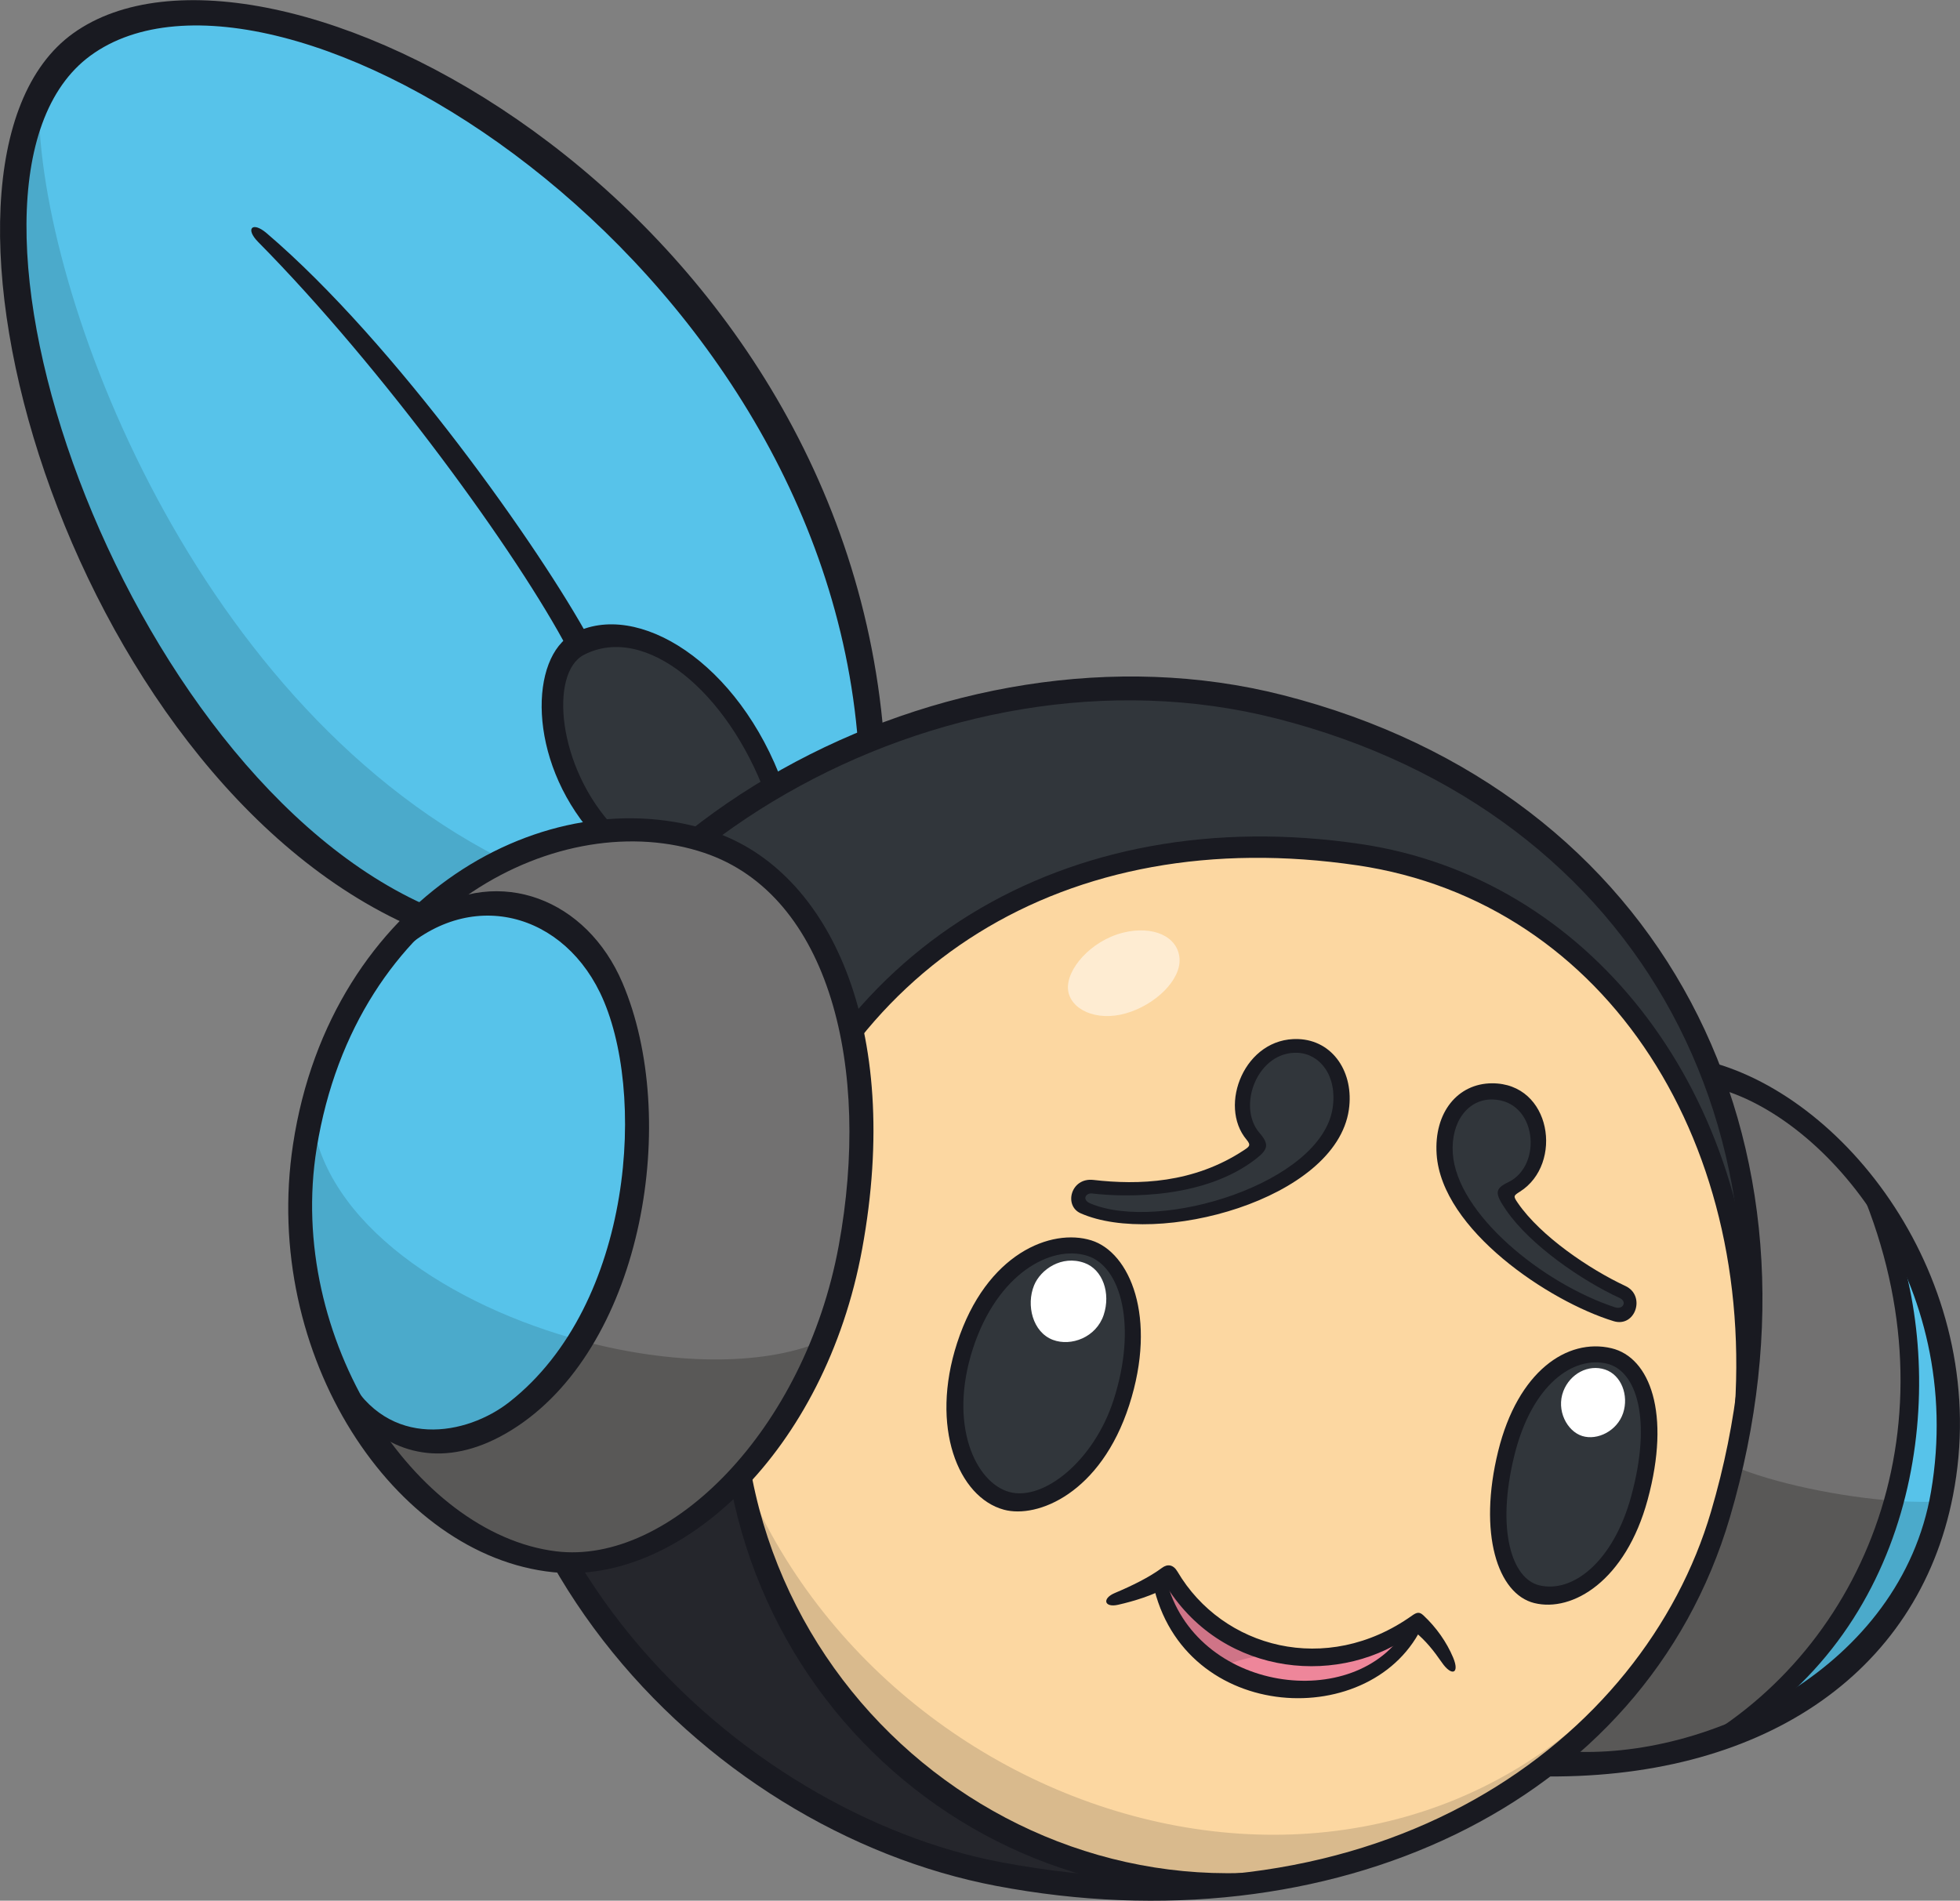 <?xml version="1.0" encoding="UTF-8"?>
<!-- Created with Inkscape (http://www.inkscape.org/) -->
<svg version="1.1" viewBox="0 0 227.38 220.52" xmlns="http://www.w3.org/2000/svg" xmlns:cc="http://creativecommons.org/ns#" xmlns:dc="http://purl.org/dc/elements/1.1/" xmlns:rdf="http://www.w3.org/1999/02/22-rdf-syntax-ns#">
 <rect x="0" y="0" width="227.38" height="220.52" fill="#808080" stroke="none"/>
 <defs>
  <clipPath id="clipPath18602">
   <path d="M 0,841.89 H 595.275 V 0 H 0 Z"/>
  </clipPath>
 </defs>
 <g transform="translate(-261.31 -422.1)">
  <g transform="matrix(1.25 0 0 -1.25 6.259 1199.7)">
   <g clip-path="url(#clipPath18602)">
    <g transform="translate(312.07 558.16)">
     <path d="m0 0c-34.1 1.043-60.894-23.488-62.808-47.499-3.261-40.904 32.348-63.853 59.851-63.853 31.605 0 55.232 16.949 57.242 48.542 2.793 43.9-31.883 62.124-54.285 62.81" fill="#31363b"/>
    </g>
    <g transform="translate(331.42 542.59)">
     <path d="m0 0c-32.532 5.388-53.645-15.194-57.874-35.411-7.501-35.865 15.926-59.519 44.397-59.988 15.989-0.264 45.454 14.668 47.832 42.679 2.209 26.015-11.685 48.965-34.355 52.72" fill="#fcd7a1"/>
    </g>
    <g transform="translate(363.08 522.33)">
     <path d="M 0,0 C 11.799,-2.875 23.627,-18.716 21.715,-36.657 20.197,-50.9 5.955,-65.375 -15.293,-63.741 4.553,-50.9 7.121,-16.461 0,0" fill="#727171"/>
    </g>
    <g transform="translate(377.88 511.15)">
     <path d="M 0,0 C 7.619,-16.391 2.309,-39.708 -12.697,-49.98 9.35,-41.669 12.006,-15.352 0,0" fill="#57c3ea"/>
    </g>
    <g transform="translate(284.97 553.61)">
     <path d="M 0,0 C -2.253,43.566 -55.982,79.394 -74.167,63.833 -90.334,50 -70.334,-4 -41.5,-16.667 -34.334,-9 -23.667,-7 -16.167,-9.5 -11.5,-6 -6,-2.667 0,0" fill="#57c3ea"/>
    </g>
    <g transform="translate(269 544.18)">
     <path d="m0 0c-2.044 0.929-6.193 1.361-8.98 0.805-4.088 3.778-6.936 14.578-2.231 17.341 4.955 2.913 13.998-2.353 18.149-13.253-2.168-1.301-4.647-3.221-6.938-4.893" fill="#31363b"/>
    </g>
    <g transform="translate(305.2 506.2)">
     <path d="m0 0c-3.961 1.234-9.301-1.872-11.585-8.899-2.237-6.882-0.09-13.58 3.761-14.622 3.777-1.021 8.982 3.343 10.849 9.121 2.047 6.334 0.483 13.307-3.025 14.4" fill="#31363b"/>
    </g>
    <g transform="translate(353.29 496.23)">
     <path d="m0 0c-3.818 0.906-7.863-2.424-9.461-8.925-1.805-7.337-0.08-12.301 2.795-13.012 3.172-0.784 7.631 1.783 9.57 8.925 1.551 5.713 1.137 12.053-2.904 13.012" fill="#31363b"/>
    </g>
    <g transform="translate(320.23 515.21)">
     <path d="m0 0c0.436 0.34 0.756 1.024 0.266 1.451-2.498 2.173-0.617 8.382 3.862 8.382 2.639 0 4.505-2.371 4.013-5.741-1.108-7.604-16.164-12.432-23.848-9.021-0.793 0.352-0.234 1.893 0.879 1.76 4.797-0.571 10.56-0.175 14.828 3.169" fill="#31363b"/>
    </g>
    <g transform="translate(344.35 510.24)">
     <path d="m0 0c-0.359 0.523-0.654 1.401-0.082 1.625 2.736 1.071 3.5 8.917-1.793 9.042-2.873 0.068-4.535-2.67-4.332-5.75 0.416-6.293 10.301-13.248 15.875-14.875 1-0.292 1.594 1.521 0.582 2-3.082 1.458-7.957 4.625-10.25 7.958" fill="#31363b"/>
    </g>
    <g transform="translate(312.67 475.8)">
     <path d="m0 0c3.844-7.318 15.32-10.477 22.848-4.106-3.737-9.688-20.534-8.198-23.848 3.263z" fill="#ee869a"/>
    </g>
    <g transform="translate(207.66 613.28)">
     <path d="m0 0c-0.521-16.873 13.648-55.879 42.746-70.814-2.642-1.559-5.017-3.309-7.267-5.434-24 10.875-45 53.875-35.479 76.248" fill="#4baacb"/>
    </g>
    <g transform="translate(379.96 482.77)">
     <path d="m0 0c-5.096 0.346-11.367 1.658-15.053 3.237-1.392-10.438-9.627-21.806-16.701-27.374 5.725-0.899 11.662 0.167 17.041 2.507 7.779 6.544 12.649 15.025 14.713 21.63" fill="#595857"/>
    </g>
    <g transform="translate(384.39 482.76)">
     <path d="m0 0c-1.271-0.113-2.791-0.101-4.434 0.011-2.064-6.606-6.933-15.086-14.712-21.63 9.88 4.299 17.871 12.907 19.146 21.619" fill="#4baacb"/>
    </g>
    <g transform="translate(317.38 467.3)">
     <path d="m0 0c0.967 0.558 3.383 1.263 5.314 1.151-3.046 1.004-8.769 3.94-9.996 7.285l-0.966-0.484c0.558-2.563 2.453-5.982 5.648-7.952" fill="#cf7487"/>
    </g>
    <g transform="translate(360.06 473.11)">
     <path d="m0 0c-23.168-36.522-74.526-22.332-87.752 13.834 2.415-16.678 15.553-35.295 40.799-40.16 19.818 0.942 39.402 10.161 46.953 26.326" fill="#d9ba8d"/>
    </g>
    <g transform="translate(272.3 486.94)">
     <path d="m0 0c-8.378 12.29-13.011 29.041-10.879 50.711-19.669-19.196-18.554-65.06 21.395-85.033 8.946-4.474 19.649-6.345 30.283-5.838-25.245 4.865-38.384 23.482-40.799 40.16" fill="#25262c"/>
    </g>
    <g transform="translate(251.05 515.14)">
     <path d="m0 0c-6.688-36.381 22.182-61.406 45.813-65.891 35.638-6.758 59.751 11.396 65.968 32.505 9.974 33.865-6.166 64.937-40.328 73.636-31.112 7.923-66.473-13.15-71.453-40.25m45.469-68.109c-27.291 5.177-54.248 32.783-47.418 68.443 5.709 29.807 42.92 50.004 73.995 42.088 35.395-9.013 51.754-41.496 41.493-76.325-7.954-27.004-37.274-40.05-68.07-34.206" fill="#191a21"/>
    </g>
    <g transform="translate(316.64 446.37)">
     <path d="m0 0c-28.458 0-52.884 27.551-43.687 61.484 7.176 26.473 30.162 39.889 57.328 35.891 21.179-3.119 36.136-22.533 36.589-46.302l-2.021-8.437c2.738 26.557-11.563 49.328-34.834 52.755-26.965 3.974-48.396-9.233-55.203-34.344-9.242-34.1 17.828-61.766 47.203-59.016z" fill="#191a21"/>
    </g>
    <g transform="translate(258.98 544.72)">
     <path d="m0 0c-6.031 6.938-5.781 16.375-1.75 18.547 5.92 3.189 15.406-2.672 19.505-14.053l-1.624-0.926c-3.541 9.559-11.162 15.965-16.881 13.01-3.204-1.658-2.502-10.467 2.891-16.109z" fill="#191a21"/>
    </g>
    <g transform="translate(256.78 561.75)">
     <path d="m0 0c-4.641 8.844-17.203 26.156-28.781 37.871-1.221 1.234-0.537 1.945 0.781 0.82 11.984-10.222 25.502-29.464 29.984-37.722z" fill="#191a21"/>
    </g>
    <g transform="translate(242.39 536.01)">
     <path d="m0 0c-32.159 14.082-48.486 70.804-31.572 82.968 17.812 12.81 71.117-15.28 75.231-65.119l-2.371-0.799c-3.453 45.268-54.108 76.426-71.249 63.85-16.175-11.861 2.842-66.713 31.602-79.056z" fill="#191a21"/>
    </g>
    <g transform="translate(294.34 496.92)">
     <path d="m0 0c-2.319-7.14 0.271-12.483 3.391-13.328 3.155-0.852 7.829 2.881 9.655 8.531 2.186 6.76 0.752 12.401-2.441 13.398-3.365 1.049-8.352-1.67-10.605-8.601m2.875-14.969c-4.241 1.146-6.884 7.671-4.344 15.485 2.707 8.329 8.75 10.668 12.453 9.515 3.56-1.108 6.16-7.114 3.516-15.297-2.645-8.184-8.52-10.541-11.625-9.703" fill="#191a21"/>
    </g>
    <g transform="translate(344.58 486.97)">
     <path d="m0 0c-1.703-6.926-0.209-11.412 2.297-12.031 3.148-0.778 6.916 2.228 8.562 8.297 1.924 7.083 0.51 11.615-2.271 12.275-3.061 0.725-6.947-1.866-8.588-8.541m1.859-13.685c-3.425 0.848-5.228 6.483-3.359 14.091 1.824 7.418 6.412 10.535 10.516 9.563 3.572-0.847 5.537-6.048 3.359-14.063-2.043-7.533-6.98-10.462-10.516-9.591" fill="#191a21"/>
    </g>
    <g transform="translate(304.68 504.86)">
     <path d="m0 0c-2.113 0.755-4.066-0.611-4.668-2.082-0.75-1.833-0.139-4.353 1.75-5.063 1.691-0.635 4.016 0.236 4.709 2.313 0.674 2.023-0.09 4.224-1.791 4.832" fill="#fff"/>
    </g>
    <g transform="translate(353.01 494.96)">
     <path d="m0 0c-1.563 0.521-3.25-0.385-3.875-2-0.689-1.785 0.344-3.729 1.75-4.167 1.418-0.442 3.246 0.482 3.793 2.125 0.551 1.657-0.174 3.544-1.668 4.042" fill="#fff"/>
    </g>
    <g transform="translate(337.88 467.74)">
     <path d="m0 0c-0.823 1.184-1.505 2.034-2.501 2.862-6.728-5.147-17.712-4.227-23.024 4.146-1.305-0.737-3.047-1.281-4.549-1.621-1.283-0.29-1.515 0.584-0.301 1.093 1.566 0.659 3.209 1.462 4.381 2.337 0.504 0.375 1.042 0.318 1.437-0.356 4.168-7.077 13.813-9.734 21.766-4.078 0.439 0.312 0.686 0.368 1.047 0.031 1.209-1.125 2.168-2.5 2.764-3.918 0.636-1.512-0.134-1.77-1.02-0.496" fill="#191a21"/>
    </g>
    <g transform="translate(336.14 471.34)">
     <path d="m0 0c-4.502-10.056-22.308-9.345-25.1 3.782l1.243 0.326c2.619-10.5 17.625-12.431 22.273-4.513z" fill="#191a21"/>
    </g>
    <g transform="translate(305.33 511.31)">
     <path d="m0 0c-0.569 0-0.871-0.605-0.087-0.936 6.487-2.72 21.462 1.899 22.482 8.885 0.437 3.005-1.202 4.999-3.233 5.101-3.73 0.189-5.696-4.964-3.558-7.435 0.922-1.066 0.791-1.531-0.313-2.395-4.727-3.702-11.961-3.616-15.283-3.22zm-1.002-1.843c-1.578 0.704-0.906 3.335 1.188 3.094 4.165-0.48 9.289-0.329 13.97 2.76 0.502 0.333 0.683 0.454 0.248 0.973-2.671 3.177-0.168 9.517 4.787 9.342 3.247-0.115 5.205-3.127 4.704-6.564-1.221-8.375-17.805-12.748-24.897-9.605" fill="#191a21"/>
    </g>
    <g transform="translate(342.56 520.03)">
     <path d="m0 0c-2.223 0.053-3.885-2.012-3.688-5 0.372-5.601 8.308-12.066 15.051-14.291 0.755-0.247 1.154 0.531 0.436 0.862-3.492 1.61-8.291 4.894-10.529 8.148-1.102 1.599-1.063 1.998 0.205 2.61 3.191 1.538 2.671 7.572-1.475 7.671m-0.059 1.5c5.538 0.03 6.656-7.488 2.61-10.051-0.606-0.382-0.646-0.414-0.203-1.058 2.119-3.081 6.634-6.138 9.984-7.704 1.92-0.895 0.929-3.884-1.094-3.265-5.999 1.832-15.964 8.492-16.426 15.495-0.259 3.904 1.979 6.565 5.129 6.583" fill="#191a21"/>
    </g>
    <g transform="translate(362.56 523.57)">
     <path d="m0 0c13.244-3.377 26.494-21.043 22.732-40.309-3.261-16.713-17.978-26.483-38.537-26.057l2.594 2.328c13.287-0.921 31.119 7.811 33.904 24.083 3.315 19.373-9.673 34.906-20.103 37.522z" fill="#191a21"/>
    </g>
    <g transform="translate(379.56 508.36)">
     <path d="m0 0c5.082-13 3.582-34.5-12.584-46.083l-5.225-1.805c16.016 9.43 24.141 30.555 14.58 52.159z" fill="#191a21"/>
    </g>
    <g transform="translate(268.66 544.37)">
     <path d="m0 0c-16.697 3.647-32.573-9.121-35.98-25.758-3.856-18.822 7.641-39.381 21.146-41.392 14.132-2.106 28.544 13.613 29.867 33.575 1.103 16.637-3.107 30.969-15.033 33.575" fill="#727171"/>
    </g>
    <g transform="translate(240.78 534.77)">
     <path d="m0 0c4.392 4.393 14.854 5.74 18.919-2.252 7.197-14.146 1.922-33.847-6.419-40.314-5.519-4.28-12.388-5.407-17.117-0.114-5.519 10.812-7.095 30.068 4.617 42.68" fill="#57c3ea"/>
    </g>
    <g transform="translate(258.14 497.6)">
     <path d="m0 0c-3.959-6.674-12.096-12.224-20.679-7.123 4.083-7.086 10.091-12.227 16.601-13.288 12.195-1.988 23.586 11.231 26.158 20.355-5.644-2.314-13.975-2.09-22.08 0.056" fill="#595857"/>
    </g>
    <g transform="translate(258.14 497.6)">
     <path d="m0 0c-12.271 3.251-24.027 10.92-25.17 20.944-2.232-9.807-0.07-20.151 4.491-28.067 8.583-5.101 16.72 0.449 20.679 7.123" fill="#4baacb"/>
    </g>
    <g transform="translate(313.51 533.11)">
     <path d="m0 0c-0.148 2.067-2.475 3.083-5.226 2.405-3.038-0.756-5.299-3.443-5.123-5.278 0.18-1.85 2.619-3 5.361-2.216 2.767 0.794 5.128 3.112 4.988 5.089" fill="#feecd2"/>
    </g>
    <g transform="translate(269.4 542.92)">
     <path d="m0 0c-13.123 4.415-32.326-4.972-35.967-27.405-2.869-17.678 9.172-35.82 22.212-37.425 10.555-1.299 23.081 11.268 26.233 28.346 3.033 16.444-0.78 32.549-12.478 36.484m14.657-36.763c-3.436-18.739-16.846-31.222-28.69-30.006-14.733 1.514-27.103 20.124-24.131 39.708 3.49 23.001 23.637 34.194 38.992 29.028 10.783-3.628 17.601-18.156 13.829-38.73" fill="#191a21"/>
    </g>
    <g transform="translate(243.42 537.33)">
     <path d="m0 0c7.057 4.447 15.091 1.26 18.389-6.47 5.334-12.5 2.001-33.333-9.749-41.166-5.734-3.822-10.723-2.944-14.167 0.25l-1.57 4.427c3.754-6.905 11.038-5.523 14.987-2.427 11.579 9.081 12.764 29.041 8.417 37.999-3.832 7.895-12.981 9.888-19.5 2.75z" fill="#191a21"/>
    </g>
   </g>
  </g>
 </g>
</svg>

